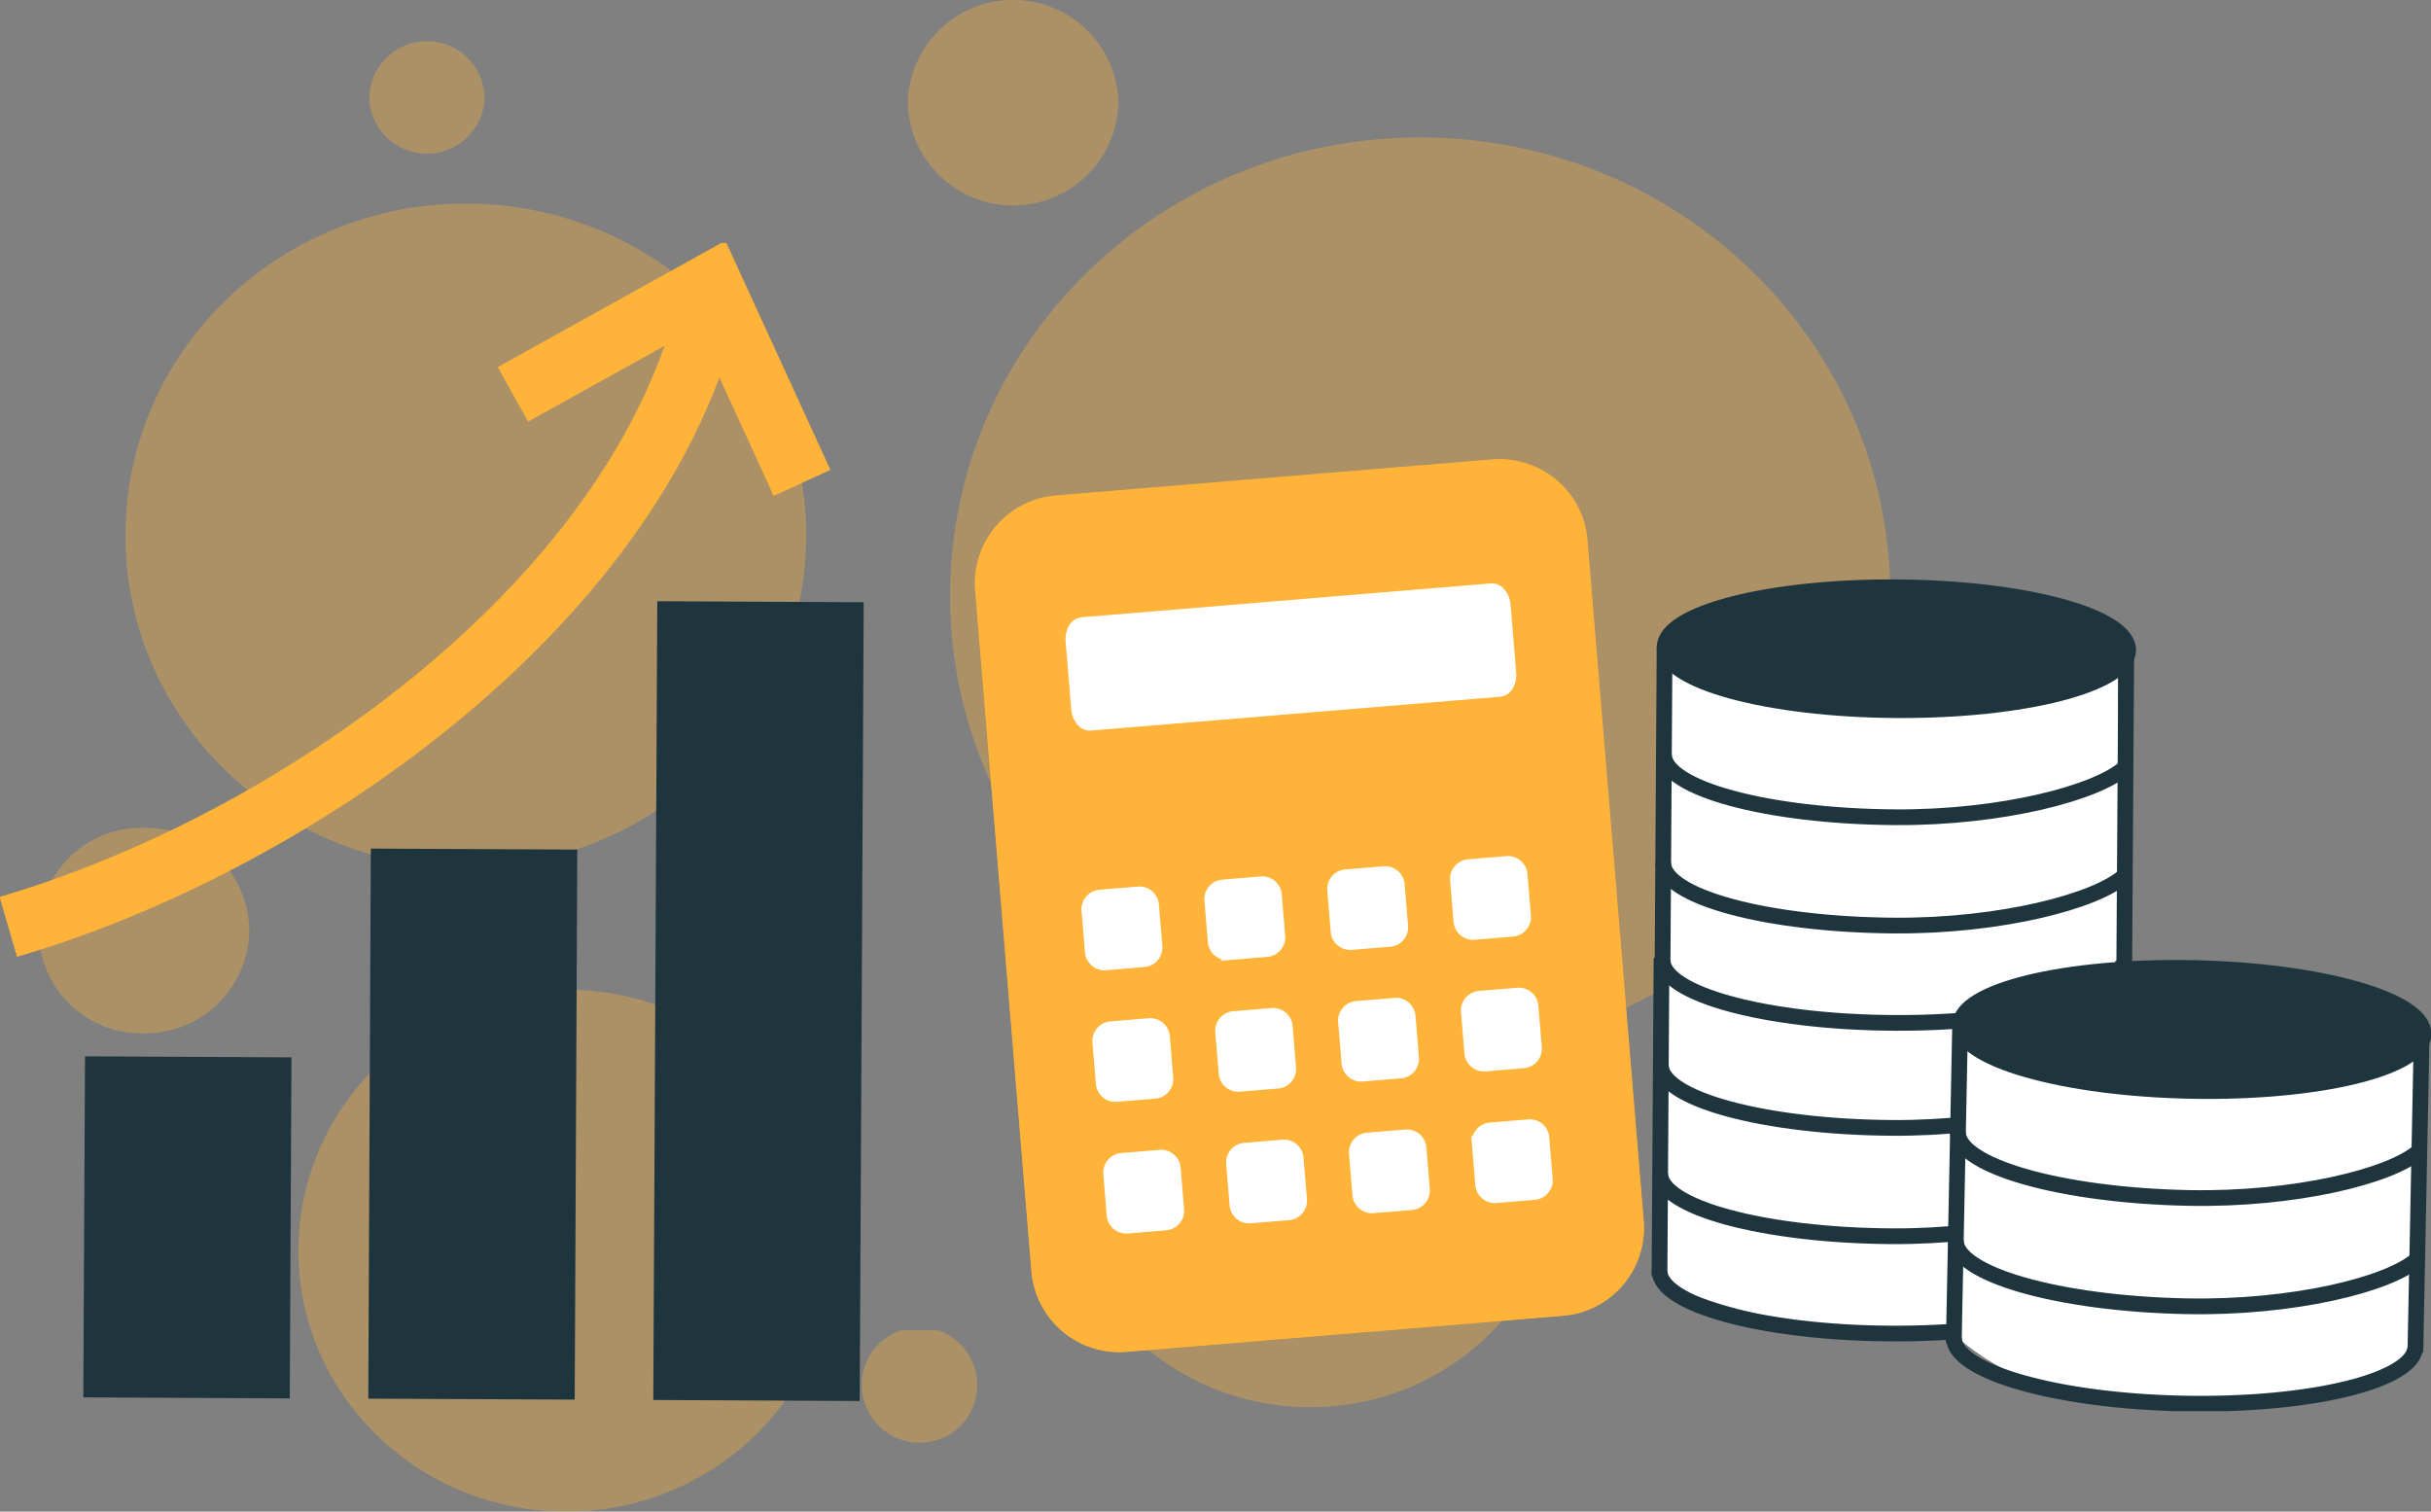 <svg xmlns="http://www.w3.org/2000/svg" xmlns:xlink="http://www.w3.org/1999/xlink" width="414.47" height="257.732" viewBox="0 0 414.47 257.732"><rect x="0" y="0" width="414.47" height="257.732" fill="#808080" stroke="none"/><defs><clipPath id="a"><rect width="342.256" height="257.732" fill="#ffb338"/></clipPath><clipPath id="c"><rect width="35.921" height="35.022" fill="#ffb338"/></clipPath><clipPath id="d"><rect width="19.658" height="19.166" fill="#ffb338"/></clipPath><clipPath id="e"><rect width="19.657" height="19.166" fill="#ffb338"/></clipPath><clipPath id="g"><rect width="35.921" height="35.023" fill="#ffb338"/></clipPath><clipPath id="h"><rect width="116.069" height="113.168" fill="#ffb338"/></clipPath><clipPath id="i"><rect width="160.292" height="156.285" fill="#ffb338"/></clipPath><clipPath id="j"><rect width="91.262" height="88.98" fill="#ffb338"/></clipPath><clipPath id="k"><rect width="85.902" height="83.754" fill="#ffb338"/></clipPath><clipPath id="l"><rect width="53.054" height="51.727" fill="#ffb338"/></clipPath><clipPath id="m"><rect width="414.47" height="199.167" fill="none"/></clipPath></defs><g transform="translate(8990 2002.238)"><g transform="translate(-8983.418 -2002.238)" opacity="0.35"><g clip-path="url(#a)"><g clip-path="url(#a)"><g transform="translate(148.185)" style="mix-blend-mode:multiply;isolation:isolate"><g clip-path="url(#c)"><path d="M118.857,17.511a17.966,17.966,0,0,0-35.921,0,17.966,17.966,0,0,0,35.921,0" transform="translate(-82.936 -0.001)" fill="#ffb338"/></g></g><g transform="translate(322.598 146.4)" style="mix-blend-mode:multiply;isolation:isolate"><g clip-path="url(#d)"><path d="M200.209,91.519a9.832,9.832,0,1,0-9.829,9.582,9.708,9.708,0,0,0,9.829-9.582" transform="translate(-180.551 -81.937)" fill="#ffb338"/></g></g><g transform="translate(56.374 7.034)" style="mix-blend-mode:multiply;isolation:isolate"><g clip-path="url(#e)"><path d="M51.209,13.519a9.832,9.832,0,0,0-19.658,0,9.832,9.832,0,0,0,19.658,0" transform="translate(-31.552 -3.937)" fill="#ffb338"/></g></g><g transform="translate(140.351 226.804)" style="mix-blend-mode:multiply;isolation:isolate"><g clip-path="url(#e)"><path d="M98.209,136.519A9.832,9.832,0,1,0,88.38,146.1a9.708,9.708,0,0,0,9.829-9.582" transform="translate(-78.552 -126.937)" fill="#ffb338"/></g></g><g transform="translate(0 141.152)" style="mix-blend-mode:multiply;isolation:isolate"><g clip-path="url(#g)"><path d="M35.921,96.511A17.741,17.741,0,0,0,17.96,79a17.517,17.517,0,1,0,0,35.024,17.741,17.741,0,0,0,17.96-17.512" transform="translate(0 -79)" fill="#ffb338"/></g></g><g transform="translate(14.806 34.713)" style="mix-blend-mode:multiply;isolation:isolate"><g clip-path="url(#h)"><path d="M124.356,76.012c0-31.25-25.983-56.584-58.035-56.584S8.287,44.762,8.287,76.012,34.27,132.6,66.32,132.6s58.035-25.334,58.035-56.584" transform="translate(-8.286 -19.428)" fill="#ffb338"/></g></g><g transform="translate(155.402 23.428)" style="mix-blend-mode:multiply;isolation:isolate"><g clip-path="url(#i)"><path d="M247.267,91.254c0-43.157-35.883-78.141-80.146-78.141S86.975,48.1,86.975,91.254,122.858,169.4,167.121,169.4s80.146-34.986,80.146-78.143" transform="translate(-86.975 -13.111)" fill="#ffb338"/></g></g><g transform="translate(44.298 168.752)" style="mix-blend-mode:multiply;isolation:isolate"><g clip-path="url(#j)"><path d="M116.054,138.937c0-24.571-20.43-44.49-45.632-44.49s-45.63,19.919-45.63,44.49,20.43,44.49,45.63,44.49,45.632-19.919,45.632-44.49" transform="translate(-24.792 -94.446)" fill="#ffb338"/></g></g><g transform="translate(173.837 156.178)" style="mix-blend-mode:multiply;isolation:isolate"><g clip-path="url(#k)"><path d="M183.194,129.287c0-23.128-19.229-41.878-42.951-41.878s-42.95,18.75-42.95,41.878,19.229,41.878,42.95,41.878,42.951-18.75,42.951-41.878" transform="translate(-97.292 -87.409)" fill="#ffb338"/></g></g><g transform="translate(286.247 167.642)" style="mix-blend-mode:multiply;isolation:isolate"><g clip-path="url(#l)"><path d="M213.26,119.688c0-14.283-11.876-25.863-26.526-25.863s-26.528,11.58-26.528,25.863,11.877,25.863,26.528,25.863,26.526-11.578,26.526-25.863" transform="translate(-160.206 -93.826)" fill="#ffb338"/></g></g></g></g></g><rect width="136.194" height="35.195" transform="matrix(0.005, -1, 1, 0.005, -8878.62, -1763.538)" fill="#1f353e"/><rect width="93.79" height="35.198" transform="translate(-8927.213 -1763.763) rotate(-89.733)" fill="#1f353e"/><rect width="58.15" height="35.198" transform="matrix(0.005, -1, 1, 0.005, -8975.796, -1763.982)" fill="#1f353e"/><g transform="translate(-8990 -1960.802)"><g clip-path="url(#m)"><path d="M1.491,117.282c47.776-13.948,105.79-53.993,119.075-104.329" transform="translate(-0.079 -0.69)" fill="none" stroke="#ffb338" stroke-width="10.637"/><path d="M92.365,26.2,126.148,7.44l15.511,33.85" transform="translate(-4.917 -0.396)" fill="none" stroke="#ffb338" stroke-width="10.637"/><path d="M300.678,73.121l-.595,108.249s13.864,6.777,35.221,8.049c30.149,1.794,42.018-8.783,42.018-8.783l-.269-102.695Z" transform="translate(-15.974 -3.892)" fill="#fff"/><path d="M377.782,150.212c-4.707,4.369-21.153,8.655-39.251,8.54-21.824-.14-39.485-4.942-39.446-10.727" transform="translate(-15.921 -7.88)" fill="none" stroke="#1f353e" stroke-width="2.682"/><path d="M377.664,169.724c-4.71,4.368-21.16,8.652-39.256,8.54-21.826-.14-39.484-4.941-39.448-10.733" transform="translate(-15.915 -8.918)" fill="none" stroke="#1f353e" stroke-width="2.682"/><path d="M377.532,185.562c-.033,5.788-17.682,10.361-39.409,10.224s-39.313-4.941-39.276-10.727" transform="translate(-15.909 -9.851)" fill="none" stroke="#1f353e" stroke-width="2.676"/><line x1="0.346" y2="54.273" transform="translate(282.933 121.887)" fill="none" stroke="#1f353e" stroke-width="2.682"/><line x1="0.349" y2="54.277" transform="translate(361.641 122.389)" fill="none" stroke="#1f353e" stroke-width="2.682"/><path d="M378.792,72.724c-.04,5.786-17.763,10.363-39.587,10.224S299.72,78,299.759,72.221,317.517,61.857,339.341,62s39.485,4.944,39.451,10.727" transform="translate(-15.957 -3.3)" fill="#1f353e"/><path d="M378.792,72.724c-.04,5.786-17.763,10.363-39.587,10.224S299.72,78,299.759,72.221,317.517,61.857,339.341,62,378.826,66.941,378.792,72.724Z" transform="translate(-15.957 -3.3)" fill="none" stroke="#1f353e" stroke-width="2.682"/><path d="M378.339,94.265c-4.709,4.371-21.156,8.655-39.255,8.541-21.823-.141-39.485-4.94-39.448-10.731" transform="translate(-15.951 -4.901)" fill="none" stroke="#1f353e" stroke-width="2.682"/><path d="M378.216,113.777c-4.712,4.37-21.16,8.654-39.257,8.537-21.824-.138-39.484-4.942-39.447-10.726" transform="translate(-15.944 -5.94)" fill="none" stroke="#1f353e" stroke-width="2.682"/><path d="M378.086,129.615c-.036,5.789-17.684,10.361-39.409,10.226S299.362,134.9,299.4,129.115" transform="translate(-15.938 -6.873)" fill="none" stroke="#1f353e" stroke-width="2.676"/><line x1="0.347" y2="54.273" transform="translate(283.454 68.92)" fill="none" stroke="#1f353e" stroke-width="2.682"/><line x1="0.347" y2="54.274" transform="translate(362.168 69.42)" fill="none" stroke="#1f353e" stroke-width="2.682"/><path d="M352.056,140.491l-.345,52.809s11.884,13.013,37.329,12.381,40.866-6.66,40.866-6.66l1.784-55.448Z" transform="translate(-18.723 -7.479)" fill="#fff"/><path d="M431.989,141.825c-.112,5.78-17.894,10.119-39.714,9.686s-39.414-5.48-39.3-11.26,17.895-10.122,39.717-9.686,39.414,5.475,39.295,11.26" transform="translate(-18.79 -6.949)" fill="#1f353e"/><path d="M431.989,141.825c-.112,5.78-17.894,10.119-39.714,9.686s-39.414-5.48-39.3-11.26,17.895-10.122,39.717-9.686S432.109,136.04,431.989,141.825Z" transform="translate(-18.79 -6.949)" fill="none" stroke="#1f353e" stroke-width="2.682"/><path d="M431.256,163.329c-4.767,4.306-21.269,8.367-39.367,8.01-21.817-.438-39.413-5.476-39.3-11.262" transform="translate(-18.77 -8.521)" fill="none" stroke="#1f353e" stroke-width="2.682"/><path d="M430.867,182.836c-4.768,4.306-21.269,8.367-39.362,8.007-21.824-.436-39.416-5.473-39.3-11.262" transform="translate(-18.749 -9.56)" fill="none" stroke="#1f353e" stroke-width="2.682"/><path d="M430.527,198.672c-.115,5.786-17.818,10.122-39.544,9.69S351.74,202.89,351.855,197.1" transform="translate(-18.73 -10.493)" fill="none" stroke="#1f353e" stroke-width="2.676"/><line x1="1.081" y2="54.263" transform="translate(333.106 133.302)" fill="none" stroke="#1f353e" stroke-width="2.682"/><line x1="1.076" y2="54.265" transform="translate(411.806 134.869)" fill="none" stroke="#1f353e" stroke-width="2.682"/><path d="M289.12,168.828a14.541,14.541,0,0,1-13.3,15.69l-74.409,6.15a14.539,14.539,0,0,1-15.693-13.3L176.128,61.331a14.546,14.546,0,0,1,13.3-15.69l74.411-6.15a14.664,14.664,0,0,1,11.627,4.358,13.992,13.992,0,0,1,3,4.534,14.3,14.3,0,0,1,1.056,4.4Z" transform="translate(-9.373 -2.1)" fill="#ffb338" stroke="#ffb338" stroke-width="1"/><path d="M289.12,168.828a14.541,14.541,0,0,1-13.3,15.69l-74.409,6.15a14.539,14.539,0,0,1-15.693-13.3L176.128,61.331a14.546,14.546,0,0,1,13.3-15.69l74.411-6.15a14.538,14.538,0,0,1,15.688,13.294Z" transform="translate(-9.373 -2.1)" fill="none" stroke="#ffb338" stroke-width="0.903"/><path d="M208.046,126.088a2.812,2.812,0,0,1-2.571,3.033l-6.538.545a2.819,2.819,0,0,1-3.038-2.572l-.582-7.069a2.807,2.807,0,0,1,2.571-3.033l6.54-.543a2.815,2.815,0,0,1,3.034,2.574Z" transform="translate(-10.397 -6.199)" fill="#fff"/><path d="M208.046,126.088a2.812,2.812,0,0,1-2.571,3.033l-6.538.545a2.819,2.819,0,0,1-3.038-2.572l-.582-7.069a2.807,2.807,0,0,1,2.571-3.033l6.54-.543a2.815,2.815,0,0,1,3.034,2.574Z" transform="translate(-10.397 -6.199)" fill="none" stroke="#fff" stroke-width="1.048"/><path d="M230.169,124.258a2.811,2.811,0,0,1-2.57,3.037l-6.538.54a2.817,2.817,0,0,1-3.036-2.571l-.58-7.066a2.8,2.8,0,0,1,2.57-3.033l6.537-.543a2.814,2.814,0,0,1,3.035,2.573Z" transform="translate(-11.575 -6.101)" fill="#fff"/><path d="M230.169,124.258a2.811,2.811,0,0,1-2.57,3.037l-6.538.54a2.817,2.817,0,0,1-3.036-2.571l-.58-7.066a2.8,2.8,0,0,1,2.57-3.033l6.537-.543a2.814,2.814,0,0,1,3.035,2.573Z" transform="translate(-11.575 -6.101)" fill="none" stroke="#fff" stroke-width="1.048"/><path d="M252.294,122.431a2.813,2.813,0,0,1-2.572,3.035l-6.538.538a2.808,2.808,0,0,1-3.033-2.57l-.584-7.064a2.812,2.812,0,0,1,2.571-3.038l6.537-.541a2.815,2.815,0,0,1,3.035,2.573Z" transform="translate(-12.752 -6.004)" fill="#fff"/><path d="M252.294,122.431a2.813,2.813,0,0,1-2.572,3.035l-6.538.538a2.808,2.808,0,0,1-3.033-2.57l-.584-7.064a2.812,2.812,0,0,1,2.571-3.038l6.537-.541a2.815,2.815,0,0,1,3.035,2.573Z" transform="translate(-12.752 -6.004)" fill="none" stroke="#fff" stroke-width="1.048"/><path d="M274.42,120.6a2.818,2.818,0,0,1-2.576,3.039l-6.533.539a2.814,2.814,0,0,1-3.038-2.572l-.583-7.066a2.813,2.813,0,0,1,2.57-3.035l6.539-.543a2.813,2.813,0,0,1,3.033,2.574Z" transform="translate(-13.93 -5.906)" fill="#fff"/><path d="M274.42,120.6a2.818,2.818,0,0,1-2.576,3.039l-6.533.539a2.814,2.814,0,0,1-3.038-2.572l-.583-7.066a2.813,2.813,0,0,1,2.57-3.035l6.539-.543a2.813,2.813,0,0,1,3.033,2.574Z" transform="translate(-13.93 -5.906)" fill="none" stroke="#fff" stroke-width="1.048"/><path d="M210.006,149.793a2.816,2.816,0,0,1-2.572,3.034l-6.537.54a2.811,2.811,0,0,1-3.034-2.57l-.586-7.067a2.81,2.81,0,0,1,2.571-3.035l6.537-.541a2.814,2.814,0,0,1,3.036,2.572Z" transform="translate(-10.501 -7.46)" fill="#fff"/><path d="M210.006,149.793a2.816,2.816,0,0,1-2.572,3.034l-6.537.54a2.811,2.811,0,0,1-3.034-2.57l-.586-7.067a2.81,2.81,0,0,1,2.571-3.035l6.537-.541a2.814,2.814,0,0,1,3.036,2.572Z" transform="translate(-10.501 -7.46)" fill="none" stroke="#fff" stroke-width="1.048"/><path d="M232.131,147.963A2.82,2.82,0,0,1,229.558,151l-6.538.537a2.811,2.811,0,0,1-3.037-2.57L219.4,141.9a2.813,2.813,0,0,1,2.572-3.035l6.538-.543a2.817,2.817,0,0,1,3.035,2.573Z" transform="translate(-11.679 -7.363)" fill="#fff"/><path d="M232.131,147.963A2.82,2.82,0,0,1,229.558,151l-6.538.537a2.811,2.811,0,0,1-3.037-2.57L219.4,141.9a2.813,2.813,0,0,1,2.572-3.035l6.538-.543a2.817,2.817,0,0,1,3.035,2.573Z" transform="translate(-11.679 -7.363)" fill="none" stroke="#fff" stroke-width="1.048"/><path d="M254.256,146.134a2.819,2.819,0,0,1-2.577,3.035l-6.536.542a2.812,2.812,0,0,1-3.033-2.573l-.587-7.064a2.816,2.816,0,0,1,2.573-3.036l6.538-.542a2.815,2.815,0,0,1,3.034,2.575Z" transform="translate(-12.857 -7.266)" fill="#fff"/><path d="M254.256,146.134a2.819,2.819,0,0,1-2.577,3.035l-6.536.542a2.812,2.812,0,0,1-3.033-2.573l-.587-7.064a2.816,2.816,0,0,1,2.573-3.036l6.538-.542a2.815,2.815,0,0,1,3.034,2.575Z" transform="translate(-12.857 -7.266)" fill="none" stroke="#fff" stroke-width="1.048"/><path d="M276.378,144.307a2.814,2.814,0,0,1-2.571,3.035l-6.537.54a2.817,2.817,0,0,1-3.037-2.571l-.582-7.064a2.814,2.814,0,0,1,2.571-3.038l6.537-.541a2.819,2.819,0,0,1,3.037,2.575Z" transform="translate(-14.034 -7.168)" fill="#fff"/><path d="M276.378,144.307a2.814,2.814,0,0,1-2.571,3.035l-6.537.54a2.817,2.817,0,0,1-3.037-2.571l-.582-7.064a2.814,2.814,0,0,1,2.571-3.038l6.537-.541a2.819,2.819,0,0,1,3.037,2.575Z" transform="translate(-14.034 -7.168)" fill="none" stroke="#fff" stroke-width="1.048"/><path d="M211.965,173.5a2.814,2.814,0,0,1-2.574,3.034l-6.537.542a2.816,2.816,0,0,1-3.036-2.574l-.583-7.06a2.815,2.815,0,0,1,2.572-3.039l6.536-.541a2.813,2.813,0,0,1,3.036,2.573Z" transform="translate(-10.605 -8.722)" fill="#fff"/><path d="M211.965,173.5a2.814,2.814,0,0,1-2.574,3.034l-6.537.542a2.816,2.816,0,0,1-3.036-2.574l-.583-7.06a2.815,2.815,0,0,1,2.572-3.039l6.536-.541a2.813,2.813,0,0,1,3.036,2.573Z" transform="translate(-10.605 -8.722)" fill="none" stroke="#fff" stroke-width="1.048"/><path d="M234.09,171.668a2.818,2.818,0,0,1-2.572,3.039l-6.537.539a2.814,2.814,0,0,1-3.035-2.571l-.586-7.067a2.816,2.816,0,0,1,2.573-3.035l6.536-.541A2.814,2.814,0,0,1,233.5,164.6Z" transform="translate(-11.783 -8.625)" fill="#fff"/><path d="M234.09,171.668a2.818,2.818,0,0,1-2.572,3.039l-6.537.539a2.814,2.814,0,0,1-3.035-2.571l-.586-7.067a2.816,2.816,0,0,1,2.573-3.035l6.536-.541A2.814,2.814,0,0,1,233.5,164.6Z" transform="translate(-11.783 -8.625)" fill="none" stroke="#fff" stroke-width="1.048"/><path d="M256.212,169.842a2.815,2.815,0,0,1-2.57,3.034l-6.539.539a2.809,2.809,0,0,1-3.035-2.571l-.583-7.066a2.814,2.814,0,0,1,2.57-3.036l6.538-.538a2.811,2.811,0,0,1,3.036,2.572Z" transform="translate(-12.961 -8.528)" fill="#fff"/><path d="M256.212,169.842a2.815,2.815,0,0,1-2.57,3.034l-6.539.539a2.809,2.809,0,0,1-3.035-2.571l-.583-7.066a2.814,2.814,0,0,1,2.57-3.036l6.538-.538a2.811,2.811,0,0,1,3.036,2.572Z" transform="translate(-12.961 -8.528)" fill="none" stroke="#fff" stroke-width="1.048"/><path d="M278.339,168.012a2.815,2.815,0,0,1-2.572,3.035l-6.539.54a2.814,2.814,0,0,1-3.036-2.573l-.584-7.062a2.819,2.819,0,0,1,2.572-3.038l6.537-.538a2.811,2.811,0,0,1,3.037,2.57Z" transform="translate(-14.139 -8.43)" fill="#fff"/><path d="M278.339,168.012a2.815,2.815,0,0,1-2.572,3.035l-6.539.54a2.814,2.814,0,0,1-3.036-2.573l-.584-7.062a2.819,2.819,0,0,1,2.572-3.038l6.537-.538a2.811,2.811,0,0,1,3.037,2.57Z" transform="translate(-14.139 -8.43)" fill="none" stroke="#fff" stroke-width="1.048"/><path d="M268.149,76.628c.149,1.782-.817,3.314-2.148,3.424l-69.822,5.771c-1.337.111-2.535-1.244-2.683-3.025l-.966-11.662c-.146-1.782.819-3.316,2.153-3.423L264.5,61.939c1.334-.109,2.534,1.246,2.684,3.025Z" transform="translate(-10.248 -3.297)" fill="#fff"/><path d="M268.149,76.628c.149,1.782-.817,3.314-2.148,3.424l-69.822,5.771c-1.337.111-2.535-1.244-2.683-3.025l-.966-11.662c-.146-1.782.819-3.316,2.153-3.423L264.5,61.939c1.334-.109,2.534,1.246,2.684,3.025Z" transform="translate(-10.248 -3.297)" fill="none" stroke="#fff" stroke-width="1.212"/></g></g></g></svg>